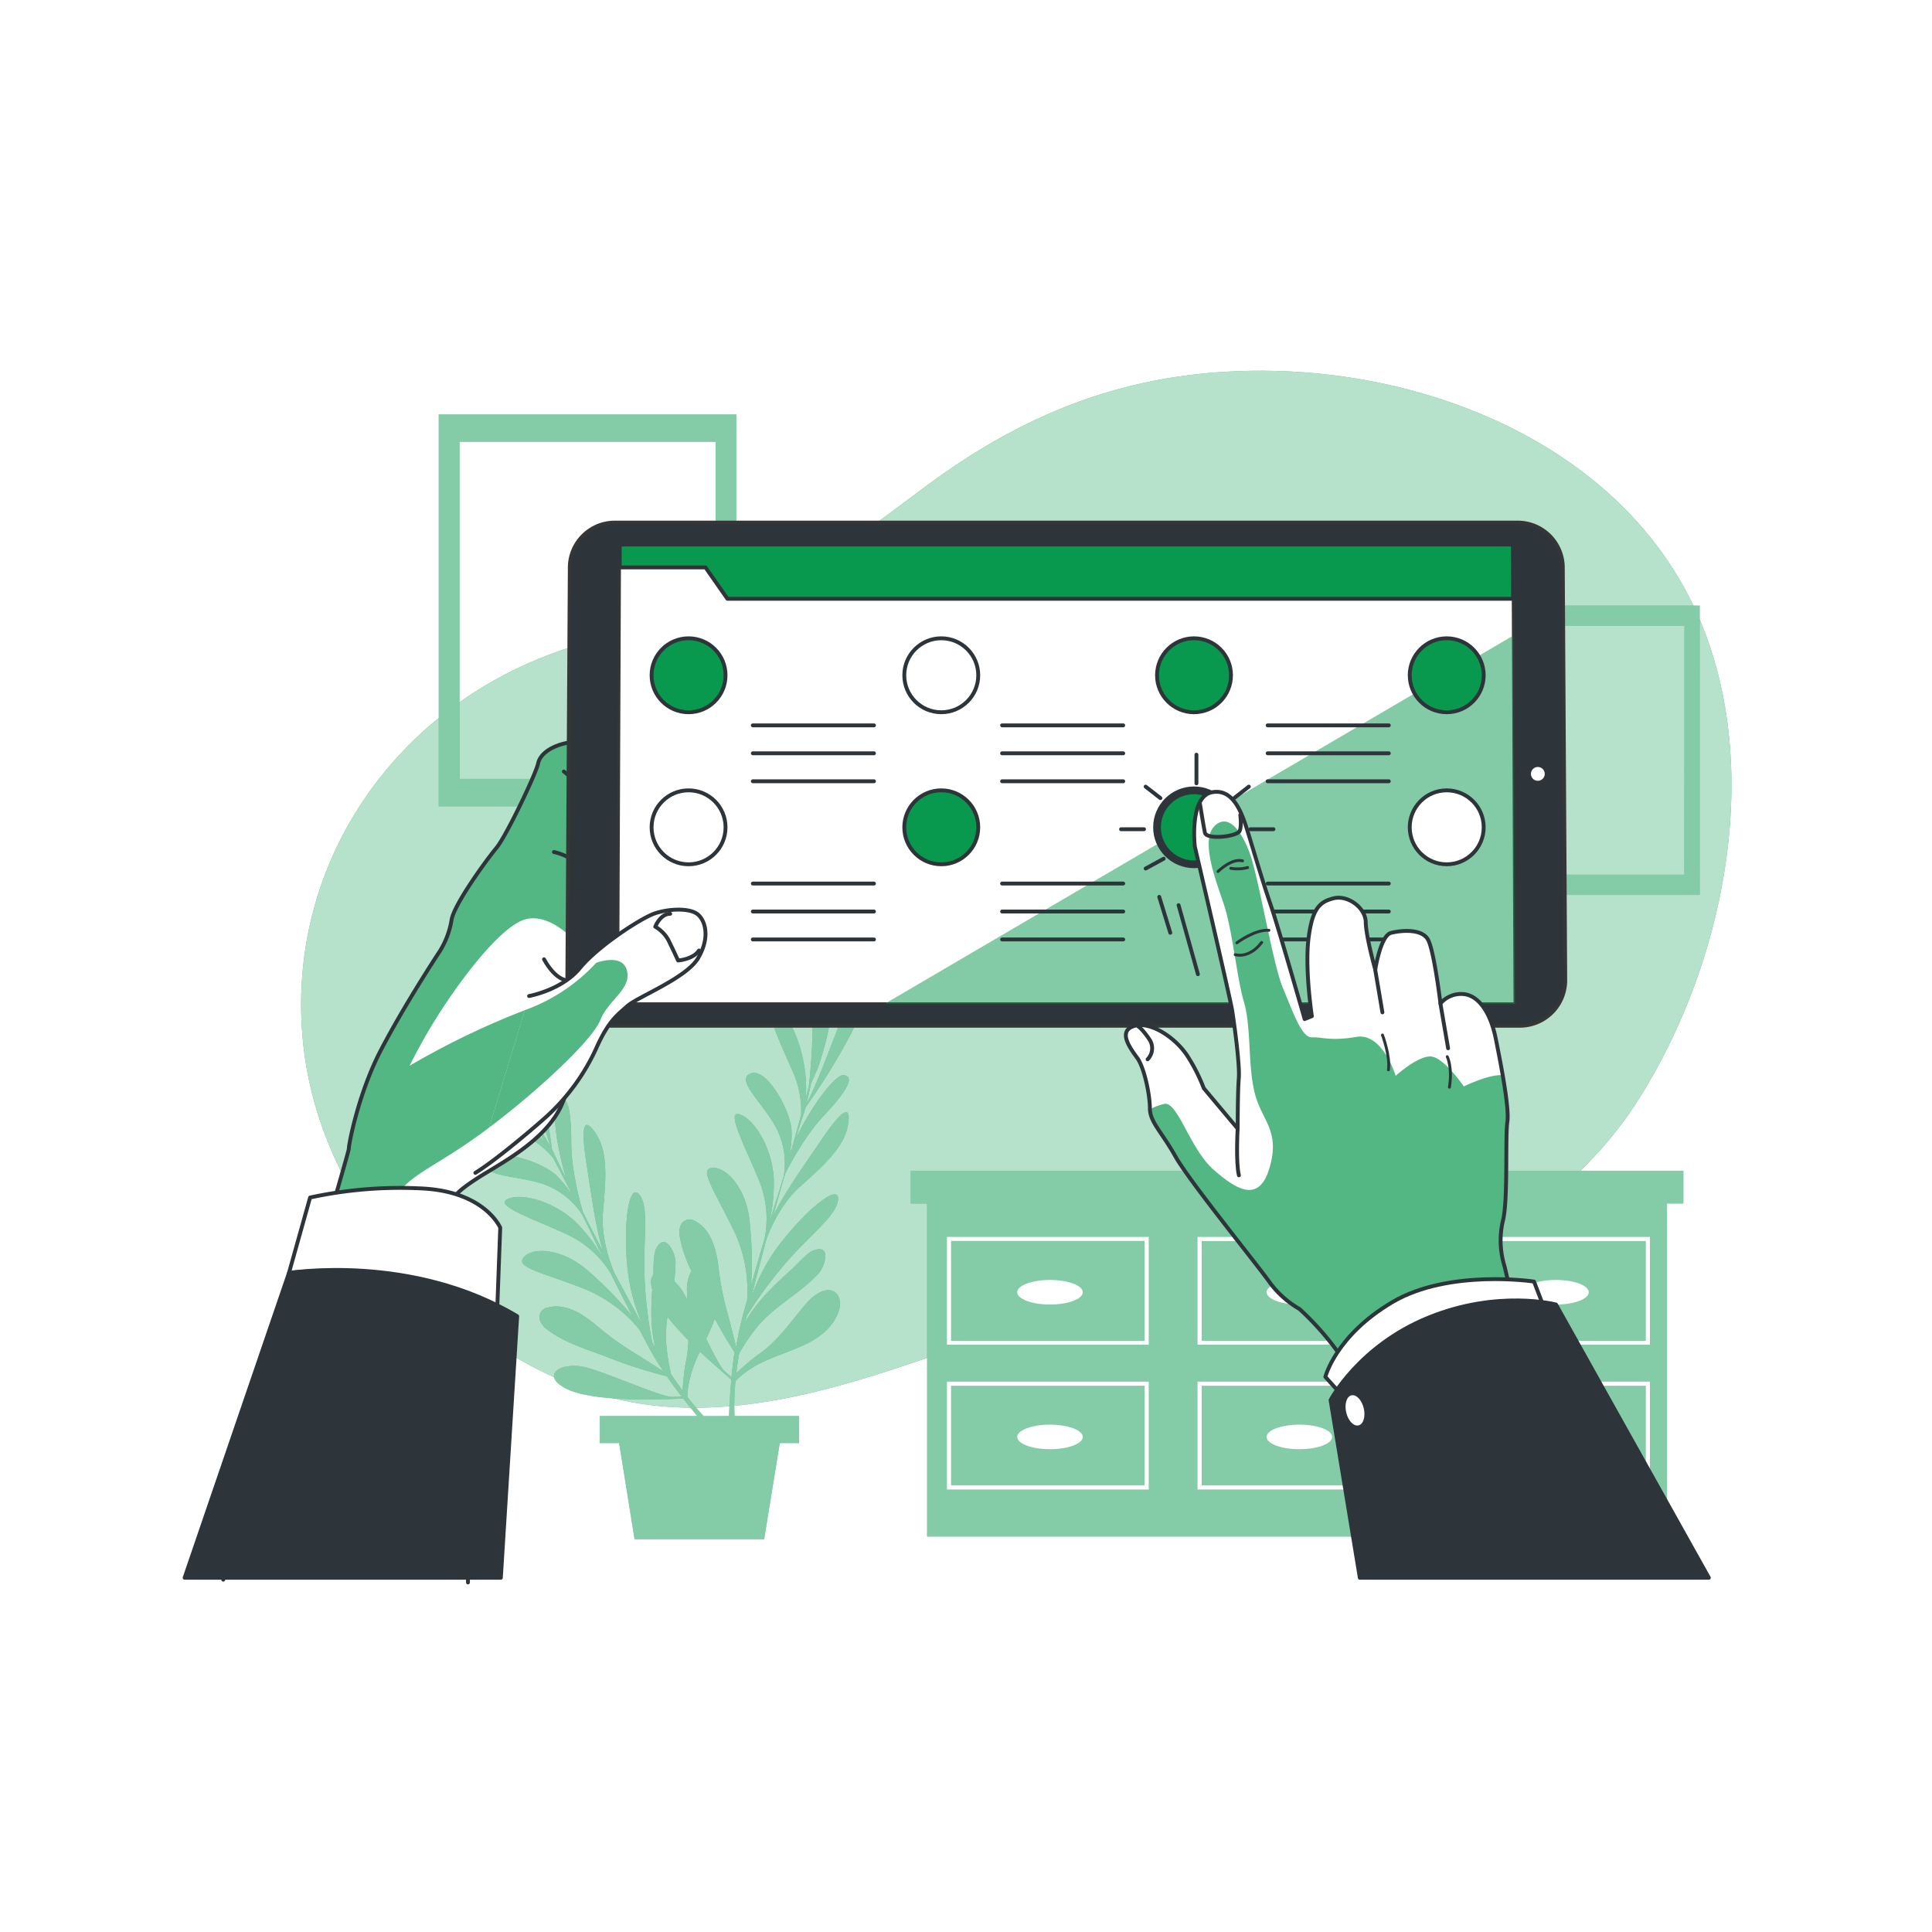 <svg class="animated" id="freepik_stories-select" xmlns="http://www.w3.org/2000/svg" xmlns:xlink="http://www.w3.org/1999/xlink" viewBox="0 0 500 500" version="1.1" xmlns:svgjs="http://svgjs.com/svgjs"><style>svg#freepik_stories-select:not(.animated) .animable {opacity: 0;}svg#freepik_stories-select.animated #freepik--background-simple--inject-1--inject-86 {animation: 1s 1 forwards cubic-bezier(.36,-0.01,.5,1.38) slideRight;animation-delay: 0s;}svg#freepik_stories-select.animated #freepik--Desk--inject-1--inject-86 {animation: 1s 1 forwards cubic-bezier(.36,-0.01,.5,1.38) slideUp;animation-delay: 0s;}svg#freepik_stories-select.animated #freepik--Plants--inject-1--inject-86 {animation: 1s 1 forwards cubic-bezier(.36,-0.01,.5,1.38) fadeIn;animation-delay: 0s;}svg#freepik_stories-select.animated #freepik--Frames--inject-1--inject-86 {animation: 1s 1 forwards cubic-bezier(.36,-0.01,.5,1.38) slideUp;animation-delay: 0s;}svg#freepik_stories-select.animated #freepik--Device--inject-1--inject-86 {animation: 1s 1 forwards cubic-bezier(.36,-0.01,.5,1.38) slideLeft;animation-delay: 0s;}            @keyframes slideRight {                0% {                    opacity: 0;                    transform: translateX(30px);                }                100% {                    opacity: 1;                    transform: translateX(0);                }            }                    @keyframes slideUp {                0% {                    opacity: 0;                    transform: translateY(30px);                }                100% {                    opacity: 1;                    transform: inherit;                }            }                    @keyframes fadeIn {                0% {                    opacity: 0;                }                100% {                    opacity: 1;                }            }                    @keyframes slideLeft {                0% {                    opacity: 0;                    transform: translateX(-30px);                }                100% {                    opacity: 1;                    transform: translateX(0);                }            }        </style><!--Select--><g id="freepik--background-simple--inject-1--inject-86" class="animable" style="transform-origin: 263.014px 230.138px;"><path d="M423.88,284.81c23.72-37.14,34.2-92.44,12-132.72C415.32,114.94,371,97,330.17,96c-35.32-.86-63.36,9.59-90.92,30.11-14.21,10.59-28.57,21.92-45.68,28.09-13.36,4.82-27.1,8.14-40.88,11.82-49.83,13.33-80.54,58.54-73.85,107.15C84,310.53,113,345.28,150,359.16c28.69,10.76,58.84,2.81,86.56-6.59,14.94-5.07,30-10.31,45.77-12.67,15.25-2.29,30,.57,45.1-1.08C364.64,334.76,403,317.54,423.88,284.81Z" style="fill: #09994E; transform-origin: 263.014px 230.138px;" id="eljkckrdu0sj" class="animable"></path><g id="el63y37ezekhn"><path d="M423.88,284.81c23.72-37.14,34.2-92.44,12-132.72C415.32,114.94,371,97,330.17,96c-35.32-.86-63.36,9.59-90.92,30.11-14.21,10.59-28.57,21.92-45.68,28.09-13.36,4.82-27.1,8.14-40.88,11.82-49.83,13.33-80.54,58.54-73.85,107.15C84,310.53,113,345.28,150,359.16c28.69,10.76,58.84,2.81,86.56-6.59,14.94-5.07,30-10.31,45.77-12.67,15.25-2.29,30,.57,45.1-1.08C364.64,334.76,403,317.54,423.88,284.81Z" style="fill: rgb(255, 255, 255); opacity: 0.7; transform-origin: 263.014px 230.138px;" class="animable" id="elqifwfsq5aye"></path></g></g><g id="freepik--Desk--inject-1--inject-86" class="animable" style="transform-origin: 335.68px 350.325px;"><polygon points="435.65 302.99 431.42 302.99 239.94 302.99 235.71 302.99 235.71 311.47 239.94 311.47 239.94 397.66 431.42 397.66 431.42 311.47 435.65 311.47 435.65 302.99" style="fill: #09994E; transform-origin: 335.68px 350.325px;" id="el9sjqwr66rf" class="animable"></polygon><g id="elfwehis2n6ih"><polygon points="435.65 302.99 431.42 302.99 239.94 302.99 235.71 302.99 235.71 311.47 239.94 311.47 239.94 397.66 431.42 397.66 431.42 311.47 435.65 311.47 435.65 302.99" style="fill: rgb(255, 255, 255); opacity: 0.5; transform-origin: 335.68px 350.325px;" class="animable" id="elvs2fvxqpx1p"></polygon></g><path d="M245.07,348h52.22V320.12H245.07Zm1.06-26.85h50.1V347h-50.1Z" style="fill: rgb(255, 255, 255); transform-origin: 271.18px 334.06px;" id="eliuf0summjt" class="animable"></path><path d="M309.92,348h52.23V320.12H309.92ZM311,321.18h50.11V347H311Z" style="fill: rgb(255, 255, 255); transform-origin: 336.035px 334.06px;" id="elaf5mq2xg2dj" class="animable"></path><path d="M374.78,320.12V348H427V320.12ZM425.94,347h-50.1V321.18h50.1Z" style="fill: rgb(255, 255, 255); transform-origin: 400.89px 334.06px;" id="elmt83akjwwx" class="animable"></path><path d="M245.07,385.48h52.22V357.57H245.07Zm1.06-26.85h50.1v25.79h-50.1Z" style="fill: rgb(255, 255, 255); transform-origin: 271.18px 371.525px;" id="ela5orntfnm2f" class="animable"></path><path d="M309.92,385.48h52.23V357.57H309.92ZM311,358.63h50.11v25.79H311Z" style="fill: rgb(255, 255, 255); transform-origin: 336.035px 371.525px;" id="elwqbjzjor23o" class="animable"></path><path d="M374.78,385.48H427V357.57H374.78Zm1.06-26.85h50.1v25.79h-50.1Z" style="fill: rgb(255, 255, 255); transform-origin: 400.89px 371.525px;" id="elo86f3io30x" class="animable"></path><ellipse cx="271.74" cy="334.43" rx="8.48" ry="3.18" style="fill: rgb(255, 255, 255); transform-origin: 271.74px 334.43px;" id="elgw6pumy65xi" class="animable"></ellipse><ellipse cx="336.28" cy="334.43" rx="8.48" ry="3.18" style="fill: rgb(255, 255, 255); transform-origin: 336.28px 334.43px;" id="ell9t725zng9" class="animable"></ellipse><ellipse cx="402.69" cy="334.43" rx="8.48" ry="3.18" style="fill: rgb(255, 255, 255); transform-origin: 402.69px 334.43px;" id="elbbnffac5vc6" class="animable"></ellipse><path d="M271.74,368.7c-4.68,0-8.48,1.42-8.48,3.18s3.8,3.17,8.48,3.17,8.48-1.42,8.48-3.17S276.42,368.7,271.74,368.7Z" style="fill: rgb(255, 255, 255); transform-origin: 271.74px 371.875px;" id="elm6br7glc1p" class="animable"></path><path d="M336.28,368.7c-4.68,0-8.48,1.42-8.48,3.18s3.8,3.17,8.48,3.17,8.48-1.42,8.48-3.17S341,368.7,336.28,368.7Z" style="fill: rgb(255, 255, 255); transform-origin: 336.28px 371.875px;" id="elzqhbxcm1o4d" class="animable"></path><path d="M402.69,368.7c-4.68,0-8.47,1.42-8.47,3.18s3.79,3.17,8.47,3.17,8.48-1.42,8.48-3.17S407.38,368.7,402.69,368.7Z" style="fill: rgb(255, 255, 255); transform-origin: 402.695px 371.875px;" id="elugiok4nlxpl" class="animable"></path></g><g id="freepik--Plants--inject-1--inject-86" class="animable" style="transform-origin: 166.612px 318.004px;"><path d="M212.18,295.58c-3.86,5.73-9.24,13.18-12.11,19.16,1.09-3.94,2.16-7.67,3.13-11,1.47-2.89,5.41-10.18,10-15,5.77-6.18,8.24-10.15,5.13-10.49-2.15-.24-8.45,8.15-12.4,16.48.86-2.85,1.54-5,2-6.29.19-.58.37-1.21.55-1.88a166.85,166.85,0,0,0,11.14-17.87c5.83-10.89,7.71-21.17,3.82-16.75-3.58,4.07-9.81,24.31-14.76,33.83.42-1.64.82-3.45,1.17-5.24.7-1.73,1.62-3.49,2.14-5.09.81-2.46,1.52-4.94,2.09-7.47a51.77,51.77,0,0,0,1.42-12,24.29,24.29,0,0,0-3.72-13.44c-.67-1-4.77-7.13-6-4a3.36,3.36,0,0,0-.09,1.61c.6,5.21,2.49,10,3.66,15.07,1.75,7.59.59,20.33,0,25.75-.22.86-.5,1.92-.83,3.15.81-9.44-3.28-20.63-7.07-22.59-4.69-2.42-.09,7.08,3.53,15.38a24.79,24.79,0,0,1,2.35,11.64c-.74,2.72-1.59,5.79-2.47,8.89-.18.42-.34.85-.5,1.27a26,26,0,0,0,.49-6.15c-.34-5.42-6.48-16.27-10.56-14.74s2.83,7.25,6.52,13.91a20.08,20.08,0,0,1,2.13,12c0,.25-.08.49-.11.72-.43,1.42-.85,2.78-1.25,4.08-1,3-1.85,5.88-2.7,8.66a43.4,43.4,0,0,0,1.36-12.36c-.51-7.94-5.16-15.44-9-16.47s3.49,11.93,5.95,19.21a26.12,26.12,0,0,1,.66,13.14c-1.19,3.94-2.31,7.83-3.46,11.94a99.51,99.51,0,0,0-.35-16.15c-.75-8.84-6-14.48-9.62-14.25s.16,5.25,5.38,16a35.91,35.91,0,0,1,3.56,18.18c-.47,1.73-1,3.51-1.44,5.37-.56,2.12-1,4.43-1.4,6.79-.52-2.11-1.3-5.19-2.21-8.59a76.13,76.13,0,0,1-2.3-11.47c-.49-4.51-1.68-10.14-6.1-12.48a2.51,2.51,0,0,0-3.71,1,5,5,0,0,0-.26,3.06,33.77,33.77,0,0,0,3,8.83,10.25,10.25,0,0,0-1.14,5.41c0,.7.06,1.4.11,2.1-.39-.72-.76-1.38-1.11-2a13.23,13.23,0,0,0-2.32-2.87,36.89,36.89,0,0,0,.34-5c0-2.19-2.57-7.78-4.89-3.64-.93,1.66-.75,4.91-.84,7.07-.63.6-.82,1.82-.29,3.74-.36,5-.43,10.12.78,15l-.8-1.39a112,112,0,0,1-2-17.54c-.29-9.73,1.26-17.71-1.39-20.71s-4.13,7.55-3,19.05a47.7,47.7,0,0,0,4.14,15.16c-2.6-4.67-5.17-9.43-7.6-14-1-2.45-3.48-9.08-2.87-15.8.77-8.47,1.33-15.41-1.89-20.18s-3.89-1.67-2.31,8.27c1.08,6.82,2.23,15.94,4.21,22.27-1.88-3.63-3.65-7.08-5.23-10.2-.9-3.12-3-11.13-3-17.78,0-8.46-.9-13-3.4-11.17-1.74,1.29-.62,11.73,2.18,20.51-1.31-2.67-2.3-4.72-2.87-5.93-.26-.55-.55-1.14-.88-1.75a167.32,167.32,0,0,0-4.05-20.66c-3.17-11.94-8.82-20.74-8.64-14.85.16,5.42,9.42,24.46,12.31,34.8-.82-1.49-1.77-3.08-2.73-4.63-.67-1.75-1.2-3.66-1.91-5.18-1.09-2.35-2.26-4.65-3.57-6.89a51.85,51.85,0,0,0-7.17-9.76A24.33,24.33,0,0,0,115,262.9c-1.18-.28-8.34-2-7.12,1.2a3.33,3.33,0,0,0,1,1.24c4,3.4,8.64,5.61,13,8.52,6.46,4.36,14.31,14.46,17.55,18.85l1.54,2.87c-5.85-7.46-16.48-12.84-20.58-11.68-5.08,1.43,4.76,5.23,13.07,8.82a24.71,24.71,0,0,1,9.66,6.91c1.32,2.5,2.79,5.31,4.26,8.18.17.43.33.85.5,1.27a26,26,0,0,0-3.83-4.83c-3.95-3.72-15.85-7.47-17.78-3.57s7,3.38,14.26,5.72a20.12,20.12,0,0,1,9.71,7.29c.14.2.27.41.41.6.66,1.32,1.28,2.61,1.87,3.83,1.36,2.87,2.66,5.56,3.93,8.17a43.35,43.35,0,0,0-7.43-10c-5.8-5.46-14.32-7.76-17.85-5.86s10.69,6.33,17.46,10a26.11,26.11,0,0,1,9.45,9.16c1.82,3.69,3.65,7.3,5.62,11.09a100.33,100.33,0,0,0-11.27-11.57c-6.59-5.95-14.28-6.49-16.77-3.85s3.7,3.73,14.84,8a35.91,35.91,0,0,1,15,10.85c.84,1.59,1.7,3.22,2.62,4.92,1,1.92,2.27,3.92,3.61,5.91-1.82-1.18-4.5-2.9-7.48-4.76a74.56,74.56,0,0,1-9.51-6.83c-3.44-2.95-8.15-6.26-13-4.95a2.49,2.49,0,0,0-2,3.26,4.88,4.88,0,0,0,1.89,2.42c4.56,3.53,10.69,5.23,16,7.32a118.38,118.38,0,0,0,14.93,4.76c1.26,1.81,2.57,3.6,3.89,5.3l-2.38.07c-2.82.09-15.54-5.68-22-7.53s-12.5,1.65-5.73,5.29,25.18,2.83,25.18,2.83l5.31-.16c1.25,1.6,2.47,3.12,3.63,4.51H155.23v7h5l4,24.89h33.53l4.05-24.89h5v-7H190.1a63.88,63.88,0,0,1,.24-9.07,21.44,21.44,0,0,1,3.69-3c7.34-5.07,19.78-5.49,23.09-15.26.8-2.35-.11-5.37-2.92-5.24-2,.09-4.17,1.87-5.43,3.32-4.2,4.85-7.36,9.88-12.82,13.56a70.71,70.71,0,0,0-5.4,4.6c.19-1.59.43-3.29.74-5.11a50.27,50.27,0,0,1,4.5-6.67c4.47-5.55,11.27-8.8,16.1-14.09,1.48-1.62,3.43-7.44-1.09-6-2,.64-4.38,3.69-6,5.08-4.45,4-9,8.26-11.9,13.52.12-.52.25-1,.37-1.56a110.66,110.66,0,0,1,10.51-14.19c6.42-7.3,13-12.08,13.11-16.08s-8.17,2.7-15.2,11.86a47.92,47.92,0,0,0-7.32,13.91c1.29-5.18,2.66-10.42,4-15.44.92-2.5,3.65-9,8.68-13.51,6.35-5.67,11.49-10.35,12.4-16S217.81,287.24,212.18,295.58ZM176.67,359.9c-.95-1.29-1.94-2.69-3-4.24a51,51,0,0,1-1.26-8,33.67,33.67,0,0,1,.32-6.87,80.69,80.69,0,0,0,5.43,6.07,30.13,30.13,0,0,1-.73,5.94A69.66,69.66,0,0,0,176.67,359.9Zm5.44,6.59c-1.29-1.37-2.7-3-4.23-5a21,21,0,0,1,.65-4.7,33.64,33.64,0,0,1,2.62-7c2.37,2.25,4.11,3.74,4.11,3.74l4,3.51c-.31,3.49-.49,6.77-.6,9.43Zm7.2-10.06-1.79-1.57c-1-.9-2.8-4.38-4.76-8.39a50.58,50.58,0,0,0,2.22-5.19c2.12,3.93,4,7,5.11,8.63C189.77,352.08,189.52,354.29,189.31,356.43Z" style="fill: #09994E; transform-origin: 166.612px 318.004px;" id="elk6neaos5h8d" class="animable"></path><g id="elbch6ae0e5j7"><path d="M212.18,295.58c-3.86,5.73-9.24,13.18-12.11,19.16,1.09-3.94,2.16-7.67,3.13-11,1.47-2.89,5.41-10.18,10-15,5.77-6.18,8.24-10.15,5.13-10.49-2.15-.24-8.45,8.15-12.4,16.48.86-2.85,1.54-5,2-6.29.19-.58.37-1.21.55-1.88a166.85,166.85,0,0,0,11.14-17.87c5.83-10.89,7.71-21.17,3.82-16.75-3.58,4.07-9.81,24.31-14.76,33.83.42-1.64.82-3.45,1.17-5.24.7-1.73,1.62-3.49,2.14-5.09.81-2.46,1.52-4.94,2.09-7.47a51.77,51.77,0,0,0,1.42-12,24.29,24.29,0,0,0-3.72-13.44c-.67-1-4.77-7.13-6-4a3.36,3.36,0,0,0-.09,1.61c.6,5.21,2.49,10,3.66,15.07,1.75,7.59.59,20.33,0,25.75-.22.86-.5,1.92-.83,3.15.81-9.44-3.28-20.63-7.07-22.59-4.69-2.42-.09,7.08,3.53,15.38a24.79,24.79,0,0,1,2.35,11.64c-.74,2.72-1.59,5.79-2.47,8.89-.18.42-.34.85-.5,1.27a26,26,0,0,0,.49-6.15c-.34-5.42-6.48-16.27-10.56-14.74s2.83,7.25,6.52,13.91a20.08,20.08,0,0,1,2.13,12c0,.25-.08.49-.11.72-.43,1.42-.85,2.78-1.25,4.08-1,3-1.85,5.88-2.7,8.66a43.4,43.4,0,0,0,1.36-12.36c-.51-7.94-5.16-15.44-9-16.47s3.49,11.93,5.95,19.21a26.12,26.12,0,0,1,.66,13.14c-1.19,3.94-2.31,7.83-3.46,11.94a99.51,99.51,0,0,0-.35-16.15c-.75-8.84-6-14.48-9.62-14.25s.16,5.25,5.38,16a35.91,35.91,0,0,1,3.56,18.18c-.47,1.73-1,3.51-1.44,5.37-.56,2.12-1,4.43-1.4,6.79-.52-2.11-1.3-5.19-2.21-8.59a76.13,76.13,0,0,1-2.3-11.47c-.49-4.51-1.68-10.14-6.1-12.48a2.51,2.51,0,0,0-3.71,1,5,5,0,0,0-.26,3.06,33.77,33.77,0,0,0,3,8.83,10.25,10.25,0,0,0-1.14,5.41c0,.7.06,1.4.11,2.1-.39-.72-.76-1.38-1.11-2a13.23,13.23,0,0,0-2.32-2.87,36.89,36.89,0,0,0,.34-5c0-2.19-2.57-7.78-4.89-3.64-.93,1.66-.75,4.91-.84,7.07-.63.6-.82,1.82-.29,3.74-.36,5-.43,10.12.78,15l-.8-1.39a112,112,0,0,1-2-17.54c-.29-9.73,1.26-17.71-1.39-20.71s-4.13,7.55-3,19.05a47.7,47.7,0,0,0,4.14,15.16c-2.6-4.67-5.17-9.43-7.6-14-1-2.45-3.48-9.08-2.87-15.8.77-8.47,1.33-15.41-1.89-20.18s-3.89-1.67-2.31,8.27c1.08,6.82,2.23,15.94,4.21,22.27-1.88-3.63-3.65-7.08-5.23-10.2-.9-3.12-3-11.13-3-17.78,0-8.46-.9-13-3.4-11.17-1.74,1.29-.62,11.73,2.18,20.51-1.31-2.67-2.3-4.72-2.87-5.93-.26-.55-.55-1.14-.88-1.75a167.32,167.32,0,0,0-4.05-20.66c-3.17-11.94-8.82-20.74-8.64-14.85.16,5.42,9.42,24.46,12.31,34.8-.82-1.49-1.77-3.08-2.73-4.63-.67-1.75-1.2-3.66-1.91-5.18-1.09-2.35-2.26-4.65-3.57-6.89a51.85,51.85,0,0,0-7.17-9.76A24.33,24.33,0,0,0,115,262.9c-1.18-.28-8.34-2-7.12,1.2a3.33,3.33,0,0,0,1,1.24c4,3.4,8.64,5.61,13,8.52,6.46,4.36,14.31,14.46,17.55,18.85l1.54,2.87c-5.85-7.46-16.48-12.84-20.58-11.68-5.08,1.43,4.76,5.23,13.07,8.82a24.71,24.71,0,0,1,9.66,6.91c1.32,2.5,2.79,5.31,4.26,8.18.17.43.33.85.5,1.27a26,26,0,0,0-3.83-4.83c-3.95-3.72-15.85-7.47-17.78-3.57s7,3.38,14.26,5.72a20.12,20.12,0,0,1,9.71,7.29c.14.2.27.41.41.6.66,1.32,1.28,2.61,1.87,3.83,1.36,2.87,2.66,5.56,3.93,8.17a43.35,43.35,0,0,0-7.43-10c-5.8-5.46-14.32-7.76-17.85-5.86s10.69,6.33,17.46,10a26.11,26.11,0,0,1,9.45,9.16c1.82,3.69,3.65,7.3,5.62,11.09a100.33,100.33,0,0,0-11.27-11.57c-6.59-5.95-14.28-6.49-16.77-3.85s3.7,3.73,14.84,8a35.91,35.91,0,0,1,15,10.85c.84,1.59,1.7,3.22,2.62,4.92,1,1.92,2.27,3.92,3.61,5.91-1.82-1.18-4.5-2.9-7.48-4.76a74.56,74.56,0,0,1-9.51-6.83c-3.44-2.95-8.15-6.26-13-4.95a2.49,2.49,0,0,0-2,3.26,4.88,4.88,0,0,0,1.89,2.42c4.56,3.53,10.69,5.23,16,7.32a118.38,118.38,0,0,0,14.93,4.76c1.26,1.81,2.57,3.6,3.89,5.3l-2.38.07c-2.82.09-15.54-5.68-22-7.53s-12.5,1.65-5.73,5.29,25.18,2.83,25.18,2.83l5.31-.16c1.25,1.6,2.47,3.12,3.63,4.51H155.23v7h5l4,24.89h33.53l4.05-24.89h5v-7H190.1a63.88,63.88,0,0,1,.24-9.07,21.44,21.44,0,0,1,3.69-3c7.34-5.07,19.78-5.49,23.09-15.26.8-2.35-.11-5.37-2.92-5.24-2,.09-4.17,1.87-5.43,3.32-4.2,4.85-7.36,9.88-12.82,13.56a70.71,70.71,0,0,0-5.4,4.6c.19-1.59.43-3.29.74-5.11a50.27,50.27,0,0,1,4.5-6.67c4.47-5.55,11.27-8.8,16.1-14.09,1.48-1.62,3.43-7.44-1.09-6-2,.64-4.38,3.69-6,5.08-4.45,4-9,8.26-11.9,13.52.12-.52.25-1,.37-1.56a110.66,110.66,0,0,1,10.51-14.19c6.42-7.3,13-12.08,13.11-16.08s-8.17,2.7-15.2,11.86a47.92,47.92,0,0,0-7.32,13.91c1.29-5.18,2.66-10.42,4-15.44.92-2.5,3.65-9,8.68-13.51,6.35-5.67,11.49-10.35,12.4-16S217.81,287.24,212.18,295.58ZM176.67,359.9c-.95-1.29-1.94-2.69-3-4.24a51,51,0,0,1-1.26-8,33.67,33.67,0,0,1,.32-6.87,80.69,80.69,0,0,0,5.43,6.07,30.13,30.13,0,0,1-.73,5.94A69.66,69.66,0,0,0,176.67,359.9Zm5.44,6.59c-1.29-1.37-2.7-3-4.23-5a21,21,0,0,1,.65-4.7,33.64,33.64,0,0,1,2.62-7c2.37,2.25,4.11,3.74,4.11,3.74l4,3.51c-.31,3.49-.49,6.77-.6,9.43Zm7.2-10.06-1.79-1.57c-1-.9-2.8-4.38-4.76-8.39a50.58,50.58,0,0,0,2.22-5.19c2.12,3.93,4,7,5.11,8.63C189.77,352.08,189.52,354.29,189.31,356.43Z" style="fill: rgb(255, 255, 255); opacity: 0.5; transform-origin: 166.612px 318.004px;" class="animable" id="el6zq9ufxe86u"></path></g></g><g id="freepik--Frames--inject-1--inject-86" class="animable" style="transform-origin: 276.715px 169.435px;"><path d="M113.55,107.26v101.4h77V107.26Zm71.66,94.33H118.93V114.34h66.28Z" style="fill: #09994E; transform-origin: 152.05px 157.96px;" id="elwszkq5l45n" class="animable"></path><g id="elpmduad6ub"><path d="M113.55,107.26v101.4h77V107.26Zm71.66,94.33H118.93V114.34h66.28Z" style="fill: rgb(255, 255, 255); opacity: 0.5; transform-origin: 152.05px 157.96px;" class="animable" id="elwi2nz1yytl"></path></g><path d="M383,156.73v74.88h56.88V156.73Zm52.91,69.65H387V162h48.94Z" style="fill: #09994E; transform-origin: 411.44px 194.17px;" id="el0b7sv9tewlca" class="animable"></path><g id="elo6cr8vmn7hl"><path d="M383,156.73v74.88h56.88V156.73Zm52.91,69.65H387V162h48.94Z" style="fill: rgb(255, 255, 255); opacity: 0.5; transform-origin: 411.44px 194.17px;" class="animable" id="elkuwrofzwye"></path></g></g><g id="freepik--Device--inject-1--inject-86" class="animable" style="transform-origin: 245.015px 272.36px;"><path d="M57.78,408.82c2.87-9.72,32.6-110.76,32.5-111.52s2.43-14.33,8.35-25.64,14.14-23.91,15.17-25.45a22.09,22.09,0,0,0,3.08-8.23c.77-4.11,9-15.43,11.57-18.51s10.28-19.28,10.8-21.85,3.59-4.63,7.71-5.4,9.77-1.54,9.77-1.54a7.66,7.66,0,0,1,1.8,4.37c0,2.31-9.26,57.58-9.77,66.84s.77,14.39-3.34,23.91-16.2,15.42-22.11,19.28-5.46,4.66-5.46,4.66,3.34,92.53,3.26,99.8" style="fill: rgb(255, 255, 255); transform-origin: 108.155px 300.11px;" id="elpcukylmh2dk" class="animable"></path><g style="clip-path: url(&quot;#freepik--clip-path--inject-1--inject-86&quot;); transform-origin: 117.029px 278.75px;" id="el8gxeqzn0dak" class="animable"><g id="elq6b6fvz50s9"><path d="M162.29,251.31c-1.07-4.79-8-2.13-8-2.13a46.47,46.47,0,0,1-17,11.69A206.17,206.17,0,0,0,106,275.82c1.14-2.29,2.38-4.6,3.72-7,6.91-12.22,19.13-28.69,26-30.82,4.24-1.3,8.47,1.39,11.11,3.67l.3-49.5-.17,0c-4.12.77-7.2,2.83-7.71,5.4s-8.23,18.76-10.8,21.85-10.8,14.4-11.57,18.51a22.09,22.09,0,0,1-3.08,8.23c-1,1.54-9.26,14.13-15.17,25.45s-8.45,24.87-8.35,25.64c.07.56-11.37,42-18.64,68.08,6-11.8,15.33-30.89,21-45,2.23-.22,6.55-6.26,10.13-11.18,4.25-5.84,10.62-7.44,23.38-17s27.09-22.85,29.22-28.16S163.35,256.09,162.29,251.31Z" style="fill: #09994E; opacity: 0.7; mix-blend-mode: multiply; transform-origin: 117.029px 278.75px;" class="animable" id="el9ji9jw17rnv"></path></g></g><path d="M57.78,408.82c2.87-9.72,32.6-110.76,32.5-111.52s2.43-14.33,8.35-25.64,14.14-23.91,15.17-25.45a22.09,22.09,0,0,0,3.08-8.23c.77-4.11,9-15.43,11.57-18.51s10.28-19.28,10.8-21.85,3.59-4.63,7.71-5.4,9.77-1.54,9.77-1.54a7.66,7.66,0,0,1,1.8,4.37c0,2.31-9.26,57.58-9.77,66.84s.77,14.39-3.34,23.91-16.2,15.42-22.11,19.28-5.46,4.66-5.46,4.66,3.34,92.53,3.26,99.8" style="fill: none; stroke: rgb(46, 53, 58); stroke-linecap: round; stroke-linejoin: round; transform-origin: 108.155px 300.11px;" id="eld1mhu25c05" class="animable"></path><path d="M146.44,253.66s-2.82-.26-5.65-5.4" style="fill: none; stroke: rgb(46, 53, 58); stroke-linecap: round; stroke-linejoin: round; transform-origin: 143.615px 250.96px;" id="el8o8d64o9u2s" class="animable"></path><path d="M143.36,220.5s8,1.54,9,8.22" style="fill: none; stroke: rgb(46, 53, 58); stroke-linecap: round; stroke-linejoin: round; transform-origin: 147.86px 224.61px;" id="elcfdyn0y9r4k" class="animable"></path><path d="M145.93,199.67A15.76,15.76,0,0,1,152.1,211" style="fill: none; stroke: rgb(46, 53, 58); stroke-linecap: round; stroke-linejoin: round; transform-origin: 149.015px 205.335px;" id="elkxfizymlmwa" class="animable"></path><path d="M405.15,253.68l-.63-106.77a11.74,11.74,0,0,0-11.74-11.73H159.13a11.73,11.73,0,0,0-11.73,11.73l-.64,106.77a11.84,11.84,0,0,0,11.85,11.85H393.3A11.84,11.84,0,0,0,405.15,253.68Z" style="fill: rgb(46, 53, 58); stroke: rgb(54, 54, 54); stroke-linecap: round; stroke-linejoin: round; stroke-width: 0.869px; transform-origin: 275.955px 200.355px;" id="el4x1p6iv6m87" class="animable"></path><polygon points="392.02 259.73 391.51 140.92 160.4 140.92 159.9 259.73 392.02 259.73" style="fill: rgb(255, 255, 255); stroke: rgb(54, 54, 54); stroke-linecap: round; stroke-linejoin: round; stroke-width: 0.652px; transform-origin: 275.96px 200.325px;" id="el7xlbrpi8ug" class="animable"></polygon><polygon points="391.51 140.92 160.4 140.92 160.38 146.85 182.58 146.85 188.26 154.97 391.57 154.97 391.51 140.92" style="fill: #09994E; stroke: rgb(46, 53, 58); stroke-linecap: round; stroke-linejoin: round; transform-origin: 275.975px 147.945px;" id="elmznpyhb2osh" class="animable"></polygon><g id="elpmvg84xzf8f"><polygon points="391.51 164.56 229.06 259.73 392.02 259.73 391.51 164.56" style="fill: #09994E; opacity: 0.5; mix-blend-mode: multiply; transform-origin: 310.54px 212.145px;" class="animable" id="elclihtp56vz"></polygon></g><g id="el0gocldpjdnjg"><circle cx="397.99" cy="200.28" r="1.79" style="fill: rgb(255, 255, 255); transform-origin: 397.99px 200.28px; transform: rotate(-89.26deg);" class="animable" id="elw7k9kcvs0sl"></circle></g><circle cx="178.2" cy="174.76" r="9.57" style="fill: #09994E; stroke: rgb(46, 53, 58); stroke-linecap: round; stroke-linejoin: round; transform-origin: 178.2px 174.76px;" id="elmrhkvvu7qi" class="animable"></circle><circle cx="178.2" cy="214.11" r="9.57" style="fill: rgb(255, 255, 255); stroke: rgb(46, 53, 58); stroke-linecap: round; stroke-linejoin: round; transform-origin: 178.2px 214.11px;" id="elokj95qcao3l" class="animable"></circle><circle cx="243.6" cy="174.76" r="9.57" style="fill: rgb(255, 255, 255); stroke: rgb(46, 53, 58); stroke-linecap: round; stroke-linejoin: round; transform-origin: 243.6px 174.76px;" id="el21t83e8wbqz" class="animable"></circle><circle cx="243.6" cy="214.11" r="9.57" style="fill: #09994E; stroke: rgb(46, 53, 58); stroke-linecap: round; stroke-linejoin: round; transform-origin: 243.6px 214.11px;" id="el7564fe4d7xs" class="animable"></circle><circle cx="309.01" cy="174.76" r="9.57" style="fill: #09994E; stroke: rgb(46, 53, 58); stroke-linecap: round; stroke-linejoin: round; transform-origin: 309.01px 174.76px;" id="elzq0d5dmcdms" class="animable"></circle><circle cx="309.01" cy="214.11" r="9.57" style="fill: #09994E; stroke: rgb(46, 53, 58); stroke-linecap: round; stroke-linejoin: round; stroke-width: 2px; transform-origin: 309.01px 214.11px;" id="el98z9fos46n" class="animable"></circle><circle cx="374.41" cy="174.76" r="9.57" style="fill: #09994E; stroke: rgb(46, 53, 58); stroke-linecap: round; stroke-linejoin: round; transform-origin: 374.41px 174.76px;" id="elcx2jzhf8v89" class="animable"></circle><circle cx="374.41" cy="214.11" r="9.57" style="fill: rgb(255, 255, 255); stroke: rgb(46, 53, 58); stroke-linecap: round; stroke-linejoin: round; transform-origin: 374.41px 214.11px;" id="elvjzhwcrrx8i" class="animable"></circle><line x1="194.83" y1="187.72" x2="226.18" y2="187.72" style="fill: none; stroke: rgb(46, 53, 58); stroke-linecap: round; stroke-linejoin: round; transform-origin: 210.505px 187.72px;" id="els13ebi2opzg" class="animable"></line><line x1="194.83" y1="194.95" x2="226.18" y2="194.95" style="fill: none; stroke: rgb(46, 53, 58); stroke-linecap: round; stroke-linejoin: round; transform-origin: 210.505px 194.95px;" id="elkhmvkcmej0s" class="animable"></line><line x1="194.83" y1="202.19" x2="226.18" y2="202.19" style="fill: none; stroke: rgb(46, 53, 58); stroke-linecap: round; stroke-linejoin: round; transform-origin: 210.505px 202.19px;" id="elys3acdiiuv" class="animable"></line><line x1="259.34" y1="187.72" x2="290.69" y2="187.72" style="fill: none; stroke: rgb(46, 53, 58); stroke-linecap: round; stroke-linejoin: round; transform-origin: 275.015px 187.72px;" id="elvzn4w5jf6y" class="animable"></line><line x1="259.34" y1="194.95" x2="290.69" y2="194.95" style="fill: none; stroke: rgb(46, 53, 58); stroke-linecap: round; stroke-linejoin: round; transform-origin: 275.015px 194.95px;" id="elagaxxeofst6" class="animable"></line><line x1="259.34" y1="202.19" x2="290.69" y2="202.19" style="fill: none; stroke: rgb(46, 53, 58); stroke-linecap: round; stroke-linejoin: round; transform-origin: 275.015px 202.19px;" id="el4r7jroqkd2d" class="animable"></line><line x1="328.07" y1="187.72" x2="359.42" y2="187.72" style="fill: none; stroke: rgb(46, 53, 58); stroke-linecap: round; stroke-linejoin: round; transform-origin: 343.745px 187.72px;" id="elo9iut5rce7" class="animable"></line><line x1="328.07" y1="194.95" x2="359.42" y2="194.95" style="fill: none; stroke: rgb(46, 53, 58); stroke-linecap: round; stroke-linejoin: round; transform-origin: 343.745px 194.95px;" id="el4f3v33bjs6o" class="animable"></line><line x1="328.07" y1="202.19" x2="359.42" y2="202.19" style="fill: none; stroke: rgb(46, 53, 58); stroke-linecap: round; stroke-linejoin: round; transform-origin: 343.745px 202.19px;" id="elao2kloaodr" class="animable"></line><line x1="194.83" y1="228.66" x2="226.18" y2="228.66" style="fill: none; stroke: rgb(46, 53, 58); stroke-linecap: round; stroke-linejoin: round; transform-origin: 210.505px 228.66px;" id="ely7wsumhftp" class="animable"></line><line x1="194.83" y1="235.9" x2="226.18" y2="235.9" style="fill: none; stroke: rgb(46, 53, 58); stroke-linecap: round; stroke-linejoin: round; transform-origin: 210.505px 235.9px;" id="el6ur5e6lok13" class="animable"></line><line x1="194.83" y1="243.13" x2="226.18" y2="243.13" style="fill: none; stroke: rgb(46, 53, 58); stroke-linecap: round; stroke-linejoin: round; transform-origin: 210.505px 243.13px;" id="elq6lfwwic5zm" class="animable"></line><line x1="259.34" y1="228.66" x2="290.69" y2="228.66" style="fill: none; stroke: rgb(46, 53, 58); stroke-linecap: round; stroke-linejoin: round; transform-origin: 275.015px 228.66px;" id="elmzjagr800e" class="animable"></line><line x1="259.34" y1="235.9" x2="290.69" y2="235.9" style="fill: none; stroke: rgb(46, 53, 58); stroke-linecap: round; stroke-linejoin: round; transform-origin: 275.015px 235.9px;" id="elmokwrh2uryf" class="animable"></line><line x1="259.34" y1="243.13" x2="290.69" y2="243.13" style="fill: none; stroke: rgb(46, 53, 58); stroke-linecap: round; stroke-linejoin: round; transform-origin: 275.015px 243.13px;" id="elewbamniongl" class="animable"></line><line x1="328.07" y1="228.66" x2="359.42" y2="228.66" style="fill: none; stroke: rgb(46, 53, 58); stroke-linecap: round; stroke-linejoin: round; transform-origin: 343.745px 228.66px;" id="elnr430ofuucn" class="animable"></line><line x1="328.07" y1="235.9" x2="359.42" y2="235.9" style="fill: none; stroke: rgb(46, 53, 58); stroke-linecap: round; stroke-linejoin: round; transform-origin: 343.745px 235.9px;" id="ely5vd6f422i" class="animable"></line><line x1="328.07" y1="243.13" x2="359.42" y2="243.13" style="fill: none; stroke: rgb(46, 53, 58); stroke-linecap: round; stroke-linejoin: round; transform-origin: 343.745px 243.13px;" id="eln05d4gka78" class="animable"></line><line x1="290.13" y1="214.6" x2="296.07" y2="214.6" style="fill: rgb(255, 255, 255); stroke: rgb(46, 53, 58); stroke-linecap: round; stroke-linejoin: round; transform-origin: 293.1px 214.6px;" id="elalb7le3ahq8" class="animable"></line><line x1="309.64" y1="202.73" x2="309.64" y2="195.31" style="fill: rgb(255, 255, 255); stroke: rgb(46, 53, 58); stroke-linecap: round; stroke-linejoin: round; transform-origin: 309.64px 199.02px;" id="elowus88l90qk" class="animable"></line><line x1="296.49" y1="203.58" x2="300.31" y2="206.55" style="fill: rgb(255, 255, 255); stroke: rgb(46, 53, 58); stroke-linecap: round; stroke-linejoin: round; transform-origin: 298.4px 205.065px;" id="elqne1to8vs7" class="animable"></line><line x1="301.16" y1="222.23" x2="296.49" y2="224.78" style="fill: rgb(255, 255, 255); stroke: rgb(46, 53, 58); stroke-linecap: round; stroke-linejoin: round; transform-origin: 298.825px 223.505px;" id="el9m43kxl7lyb" class="animable"></line><line x1="329.57" y1="214.6" x2="323.63" y2="214.6" style="fill: rgb(255, 255, 255); stroke: rgb(46, 53, 58); stroke-linecap: round; stroke-linejoin: round; transform-origin: 326.6px 214.6px;" id="el92v0izocl1o" class="animable"></line><line x1="323.2" y1="203.58" x2="319.39" y2="206.55" style="fill: rgb(255, 255, 255); stroke: rgb(46, 53, 58); stroke-linecap: round; stroke-linejoin: round; transform-origin: 321.295px 205.065px;" id="elv9bk31gqr8j" class="animable"></line><line x1="305.02" y1="234.26" x2="310.02" y2="252.12" style="fill: none; stroke: rgb(46, 53, 58); stroke-linecap: round; stroke-linejoin: round; transform-origin: 307.52px 243.19px;" id="elx72ajqj9zxd" class="animable"></line><line x1="300.01" y1="232.11" x2="302.87" y2="241.4" style="fill: none; stroke: rgb(46, 53, 58); stroke-linecap: round; stroke-linejoin: round; transform-origin: 301.44px 236.755px;" id="elfgf80hxiemd" class="animable"></line><path d="M423.24,402.2s-23.75-43.8-27.13-51.48-5.93-19.78-6.76-23.1a22.32,22.32,0,0,1-.32-12c1.25-5.6.51-21.58,1.07-25.25s-1.71-15.15-3-21.58-4.21-11-8.15-11.5a7,7,0,0,0-6.16,2.41s-1.64-13.69-3.23-16.53-6.77-2.43-9.54-1.75-4.1,9.54-4.1,9.54-2.4-8.51-2.47-12.31-4.69-7.07-8.29-6.17-5.54,2.55-6.52,10.43.87,20.07.87,20.07l-1.87.76s-6.74-23.6-8.88-29.83-4.2-13.36-5.64-18-3.58-12-9.47-10.87-4.44,14-4.44,14,9.21,39.44,9.69,42.55,2,13.91,1.7,17.51-.29,13-.29,13l-8.77-10.46a45,45,0,0,0-4.07-8.1c-3-4.84-9.67-9.35-14-8s-.91,5.81.88,8.3,3.24,9.48,3.24,13,3,6,6.62,12.46S326,328.08,328.75,332.1a25.11,25.11,0,0,0,7.53,6.65s10.5,9.15,15.4,20.57,19.93,44.21,19.93,44.21" style="fill: rgb(255, 255, 255); transform-origin: 357.304px 304.227px;" id="elfkygycvxrz4" class="animable"></path><g style="clip-path: url(&quot;#freepik--clip-path-2--inject-1--inject-86&quot;); transform-origin: 345.239px 302.464px;" id="eliqxo9zcx5s" class="animable"><g id="elm6jojtpocz"><path d="M387.28,391.78c4.91-4.5,6.13-40.85,5.51-54.38,0-.11,0-.24,0-.36-1.75-4.52-3.11-8.19-3.42-9.42a22.32,22.32,0,0,1-.32-12c1.25-5.6.51-21.58,1.07-25.25.33-2.17-.34-7.11-1.2-12.11-3.56-.31-10.08,2.9-10.08,2.9s-5.14-7.48-8.49-7.74-9.16,5-9.16,5-3.33-11.22-10.17-10.07-8.76,0-11.46.12-4.89-6.45-7.59-12.9S325.4,225,323.11,220c0,0-3.59-10.06-8.24-6.71s-.28,14.3,1.9,20.87,3.35,19.05,5.12,25c2,6.63,1,16.48,2.83,23.7s6.53,9.56,3.94,19-8.25,6.43-14.56.88-9.43-18.26-13-17a16,16,0,0,0-3.56,1.37c.08,3.46,3,6,6.62,12.32S326,328.08,328.75,332.1a25.11,25.11,0,0,0,7.53,6.65s10.5,9.15,15.4,20.57c.88,2.05,2.28,5.08,4,8.68,2,1.6-2.24-6-1.2-4.74C361.41,371.39,382.38,396.29,387.28,391.78Z" style="fill: #09994E; opacity: 0.7; mix-blend-mode: multiply; transform-origin: 345.239px 302.464px;" class="animable" id="el9n6joggat4"></path></g></g><path d="M423.24,402.2s-23.75-43.8-27.13-51.48-5.93-19.78-6.76-23.1a22.32,22.32,0,0,1-.32-12c1.25-5.6.51-21.58,1.07-25.25s-1.71-15.15-3-21.58-4.21-11-8.15-11.5a7,7,0,0,0-6.16,2.41s-1.64-13.69-3.23-16.53-6.77-2.43-9.54-1.75-4.1,9.54-4.1,9.54-2.4-8.51-2.47-12.31-4.69-7.07-8.29-6.17-5.54,2.55-6.52,10.43.87,20.07.87,20.07l-1.87.76s-6.74-23.6-8.88-29.83-4.2-13.36-5.64-18-3.58-12-9.47-10.87-4.44,14-4.44,14,9.21,39.44,9.69,42.55,2,13.91,1.7,17.51-.29,13-.29,13l-8.77-10.46a45,45,0,0,0-4.07-8.1c-3-4.84-9.67-9.35-14-8s-.91,5.81.88,8.3,3.24,9.48,3.24,13,3,6,6.62,12.46S326,328.08,328.75,332.1a25.11,25.11,0,0,0,7.53,6.65s10.5,9.15,15.4,20.57,19.93,44.21,19.93,44.21" style="fill: none; stroke: rgb(46, 53, 58); stroke-linecap: round; stroke-linejoin: round; transform-origin: 357.304px 304.227px;" id="eli1hdvxfc87l" class="animable"></path><path d="M310.53,207.9s1.09,6.76,1.3,7.61c.47,1.91,8.37,1,9-.47.56-1.31.15-4.15.15-4.15" style="fill: none; stroke: rgb(46, 53, 58); stroke-linecap: round; stroke-linejoin: round; transform-origin: 315.827px 212.247px;" id="el56k8cij7k87" class="animable"></path><path d="M297,274.15a4.08,4.08,0,0,0,.49-5.12c-1.86-2.77-2.9-3.39-2.9-3.39" style="fill: none; stroke: rgb(46, 53, 58); stroke-linecap: round; stroke-linejoin: round; transform-origin: 296.381px 269.895px;" id="elc6yj10jk92" class="animable"></path><path d="M319.67,247.07s3.53,1.18,6.85-3.17" style="fill: none; stroke: rgb(46, 53, 58); stroke-linecap: round; stroke-linejoin: round; stroke-width: 0.75px; transform-origin: 323.095px 245.558px;" id="elpx2e8x4fvtr" class="animable"></path><path d="M320.09,244s4.71-3.53,8.31-3.24" style="fill: none; stroke: rgb(46, 53, 58); stroke-linecap: round; stroke-linejoin: round; stroke-width: 0.75px; transform-origin: 324.245px 242.372px;" id="eli94otze99ko" class="animable"></path><path d="M315.21,225.55s3.53-3.52,6.36-2.76" style="fill: none; stroke: rgb(46, 53, 58); stroke-linecap: round; stroke-linejoin: round; stroke-width: 0.75px; transform-origin: 318.39px 224.116px;" id="elswbggcjk2n" class="animable"></path><path d="M318.53,224.72a10.35,10.35,0,0,0,4.36-.2" style="fill: none; stroke: rgb(46, 53, 58); stroke-linecap: round; stroke-linejoin: round; stroke-width: 0.75px; transform-origin: 320.71px 224.692px;" id="els5xmeebk9kb" class="animable"></path><line x1="355.91" y1="250.99" x2="357.77" y2="262" style="fill: none; stroke: rgb(46, 53, 58); stroke-linecap: round; stroke-linejoin: round; transform-origin: 356.84px 256.495px;" id="el8a98tj5fcq6" class="animable"></line><line x1="372.78" y1="259.73" x2="374.77" y2="271.29" style="fill: none; stroke: rgb(46, 53, 58); stroke-linecap: round; stroke-linejoin: round; transform-origin: 373.775px 265.51px;" id="elds730n7dybh" class="animable"></line><path d="M320.3,292.17s-.5,8.65.33,12" style="fill: none; stroke: rgb(46, 53, 58); stroke-linecap: round; stroke-linejoin: round; transform-origin: 320.39px 298.17px;" id="el3ga4bcxhitw" class="animable"></path><path d="M357.78,267.86s2.05,5.43,1.55,9" style="fill: none; stroke: rgb(46, 53, 58); stroke-linecap: round; stroke-linejoin: round; stroke-width: 0.75px; transform-origin: 358.594px 272.36px;" id="elh26dk9vkgs6" class="animable"></path><path d="M374.55,273.47s1.39,2.8.56,7.9" style="fill: none; stroke: rgb(46, 53, 58); stroke-linecap: round; stroke-linejoin: round; stroke-width: 0.75px; transform-origin: 374.962px 277.42px;" id="eleknb3hwso9" class="animable"></path><path d="M136.93,257.77s8.49-1.54,13.11-7.19,15.68-12.86,19.28-14.14,9.26-1.55,11.32.25,3.08,6.17,0,11.32S165,258,162.38,260.34s-4.88,3.86-8,10.8a54.43,54.43,0,0,1-12.85,17.74c-4.89,4.37-13.88,11.83-18.51,14.65" style="fill: rgb(255, 255, 255); transform-origin: 152.803px 269.47px;" id="elomsyem6jtq" class="animable"></path><g style="clip-path: url(&quot;#freepik--clip-path-3--inject-1--inject-86&quot;); transform-origin: 117.029px 278.75px;" id="el5w2m62p2n8l" class="animable"><g id="elihtwo1jv84d"><path d="M162.29,251.31c-1.07-4.79-8-2.13-8-2.13a46.47,46.47,0,0,1-17,11.69A206.17,206.17,0,0,0,106,275.82c1.14-2.29,2.38-4.6,3.72-7,6.91-12.22,19.13-28.69,26-30.82,4.24-1.3,8.47,1.39,11.11,3.67l.3-49.5-.17,0c-4.12.77-7.2,2.83-7.71,5.4s-8.23,18.76-10.8,21.85-10.8,14.4-11.57,18.51a22.09,22.09,0,0,1-3.08,8.23c-1,1.54-9.26,14.13-15.17,25.45s-8.45,24.87-8.35,25.64c.07.56-11.37,42-18.64,68.08,6-11.8,15.33-30.89,21-45,2.23-.22,6.55-6.26,10.13-11.18,4.25-5.84,10.62-7.44,23.38-17s27.09-22.85,29.22-28.16S163.35,256.09,162.29,251.31Z" style="fill: #09994E; opacity: 0.7; mix-blend-mode: multiply; transform-origin: 117.029px 278.75px;" class="animable" id="elr6iut7v6oa"></path></g></g><path d="M136.93,257.77s8.49-1.54,13.11-7.19,15.68-12.86,19.28-14.14,9.26-1.55,11.32.25,3.08,6.17,0,11.32S165,258,162.38,260.34s-4.88,3.86-8,10.8a54.43,54.43,0,0,1-12.85,17.74c-4.89,4.37-13.88,11.83-18.51,14.65" style="fill: none; stroke: rgb(46, 53, 58); stroke-linecap: round; stroke-linejoin: round; transform-origin: 152.803px 269.47px;" id="elxp8lohpv8ae" class="animable"></path><path d="M180.89,246c-1.54,2.31-5.4,2.57-5.4,2.57s-1.54-3.34-2.57-5.4a9.16,9.16,0,0,0-3.34-3.34s1.29-3.34,3.86-3.34" style="fill: none; stroke: rgb(46, 53, 58); stroke-linecap: round; stroke-linejoin: round; transform-origin: 175.235px 242.53px;" id="elp84gls0erzj" class="animable"></path><path d="M80.25,309.92a110,110,0,0,1,28.9-2.35c16.41.79,20.31,10.16,20.31,10.16l-.78,21.09s-8.59-6.25-26.56-8.59-27.34-.78-27.34-.78Z" style="fill: rgb(255, 255, 255); stroke: rgb(46, 53, 58); stroke-linecap: round; stroke-linejoin: round; transform-origin: 102.12px 323.123px;" id="elorlr2gfzpnn" class="animable"></path><path d="M129.62,408.33l4.23-67.69c-27.34-16.41-59.07-11.19-59.07-11.19l-27,78.88Z" style="fill: rgb(46, 53, 58); stroke: rgb(46, 53, 58); stroke-linecap: round; stroke-linejoin: round; transform-origin: 90.815px 368.495px;" id="elfqxnl833si4" class="animable"></path><path d="M343,356.33s2.67-10.66,17.33-19.33S397,331.67,397,331.67l3.33,8.66s-18-.66-31.33,6.67-20,16-20,16Z" style="fill: rgb(255, 255, 255); stroke: rgb(46, 53, 58); stroke-linecap: round; stroke-linejoin: round; transform-origin: 371.665px 347.019px;" id="elf8vxv46tnz" class="animable"></path><path d="M442.25,408.33l-39.56-70.72s-15-3.94-33,3.39-25.34,21.33-25.34,21.33l7.57,46Z" style="fill: rgb(46, 53, 58); stroke: rgb(46, 53, 58); stroke-linecap: round; stroke-linejoin: round; transform-origin: 393.3px 372.441px;" id="elgoj9bkx1ks" class="animable"></path><path d="M352.94,364.47c.5,2.15-.1,4.13-1.36,4.42s-2.68-1.21-3.18-3.36.1-4.13,1.35-4.42S352.43,362.32,352.94,364.47Z" style="fill: rgb(255, 255, 255); transform-origin: 350.67px 365px;" id="el7fgrxrh6cj8" class="animable"></path></g><defs><clipPath id="freepik--clip-path--inject-1--inject-86"><path d="M57.78,408.82c2.87-9.72,32.6-110.76,32.5-111.52s2.43-14.33,8.35-25.64,14.14-23.91,15.17-25.45a22.09,22.09,0,0,0,3.08-8.23c.77-4.11,9-15.43,11.57-18.51s10.28-19.28,10.8-21.85,3.59-4.63,7.71-5.4,9.77-1.54,9.77-1.54a7.66,7.66,0,0,1,1.8,4.37c0,2.31-9.26,57.58-9.77,66.84s.77,14.39-3.34,23.91-16.2,15.42-22.11,19.28-5.46,4.66-5.46,4.66,3.34,92.53,3.26,99.8" style="fill:#fff;stroke:#2e353a;stroke-linecap:round;stroke-linejoin:round"></path></clipPath><clipPath id="freepik--clip-path-2--inject-1--inject-86"><path d="M423.24,402.2s-23.75-43.8-27.13-51.48-5.93-19.78-6.76-23.1a22.32,22.32,0,0,1-.32-12c1.25-5.6.51-21.58,1.07-25.25s-1.71-15.15-3-21.58-4.21-11-8.15-11.5a7,7,0,0,0-6.16,2.41s-1.64-13.69-3.23-16.53-6.77-2.43-9.54-1.75-4.1,9.54-4.1,9.54-2.4-8.51-2.47-12.31-4.69-7.07-8.29-6.17-5.54,2.55-6.52,10.43.87,20.07.87,20.07l-1.87.76s-6.74-23.6-8.88-29.83-4.2-13.36-5.64-18-3.58-12-9.47-10.87-4.44,14-4.44,14,9.21,39.44,9.69,42.55,2,13.91,1.7,17.51-.29,13-.29,13l-8.77-10.46a45,45,0,0,0-4.07-8.1c-3-4.84-9.67-9.35-14-8s-.91,5.81.88,8.3,3.24,9.48,3.24,13,3,6,6.62,12.46S326,328.08,328.75,332.1a25.11,25.11,0,0,0,7.53,6.65s10.5,9.15,15.4,20.57,19.93,44.21,19.93,44.21" style="fill:#fff;stroke:#2e353a;stroke-linecap:round;stroke-linejoin:round"></path></clipPath><clipPath id="freepik--clip-path-3--inject-1--inject-86"><path d="M136.93,257.77s8.49-1.54,13.11-7.19,15.68-12.86,19.28-14.14,9.26-1.55,11.32.25,3.08,6.17,0,11.32S165,258,162.38,260.34s-4.88,3.86-8,10.8a54.43,54.43,0,0,1-12.85,17.74c-4.89,4.37-13.88,11.83-18.51,14.65" style="fill:#fff;stroke:#2e353a;stroke-linecap:round;stroke-linejoin:round"></path></clipPath></defs><defs>     <filter id="active" height="200%">         <feMorphology in="SourceAlpha" result="DILATED" operator="dilate" radius="2"></feMorphology>                <feFlood flood-color="#32DFEC" flood-opacity="1" result="PINK"></feFlood>        <feComposite in="PINK" in2="DILATED" operator="in" result="OUTLINE"></feComposite>        <feMerge>            <feMergeNode in="OUTLINE"></feMergeNode>            <feMergeNode in="SourceGraphic"></feMergeNode>        </feMerge>    </filter>    <filter id="hover" height="200%">        <feMorphology in="SourceAlpha" result="DILATED" operator="dilate" radius="2"></feMorphology>                <feFlood flood-color="#ff0000" flood-opacity="0.5" result="PINK"></feFlood>        <feComposite in="PINK" in2="DILATED" operator="in" result="OUTLINE"></feComposite>        <feMerge>            <feMergeNode in="OUTLINE"></feMergeNode>            <feMergeNode in="SourceGraphic"></feMergeNode>        </feMerge>            <feColorMatrix type="matrix" values="0   0   0   0   0                0   1   0   0   0                0   0   0   0   0                0   0   0   1   0 "></feColorMatrix>    </filter></defs></svg>